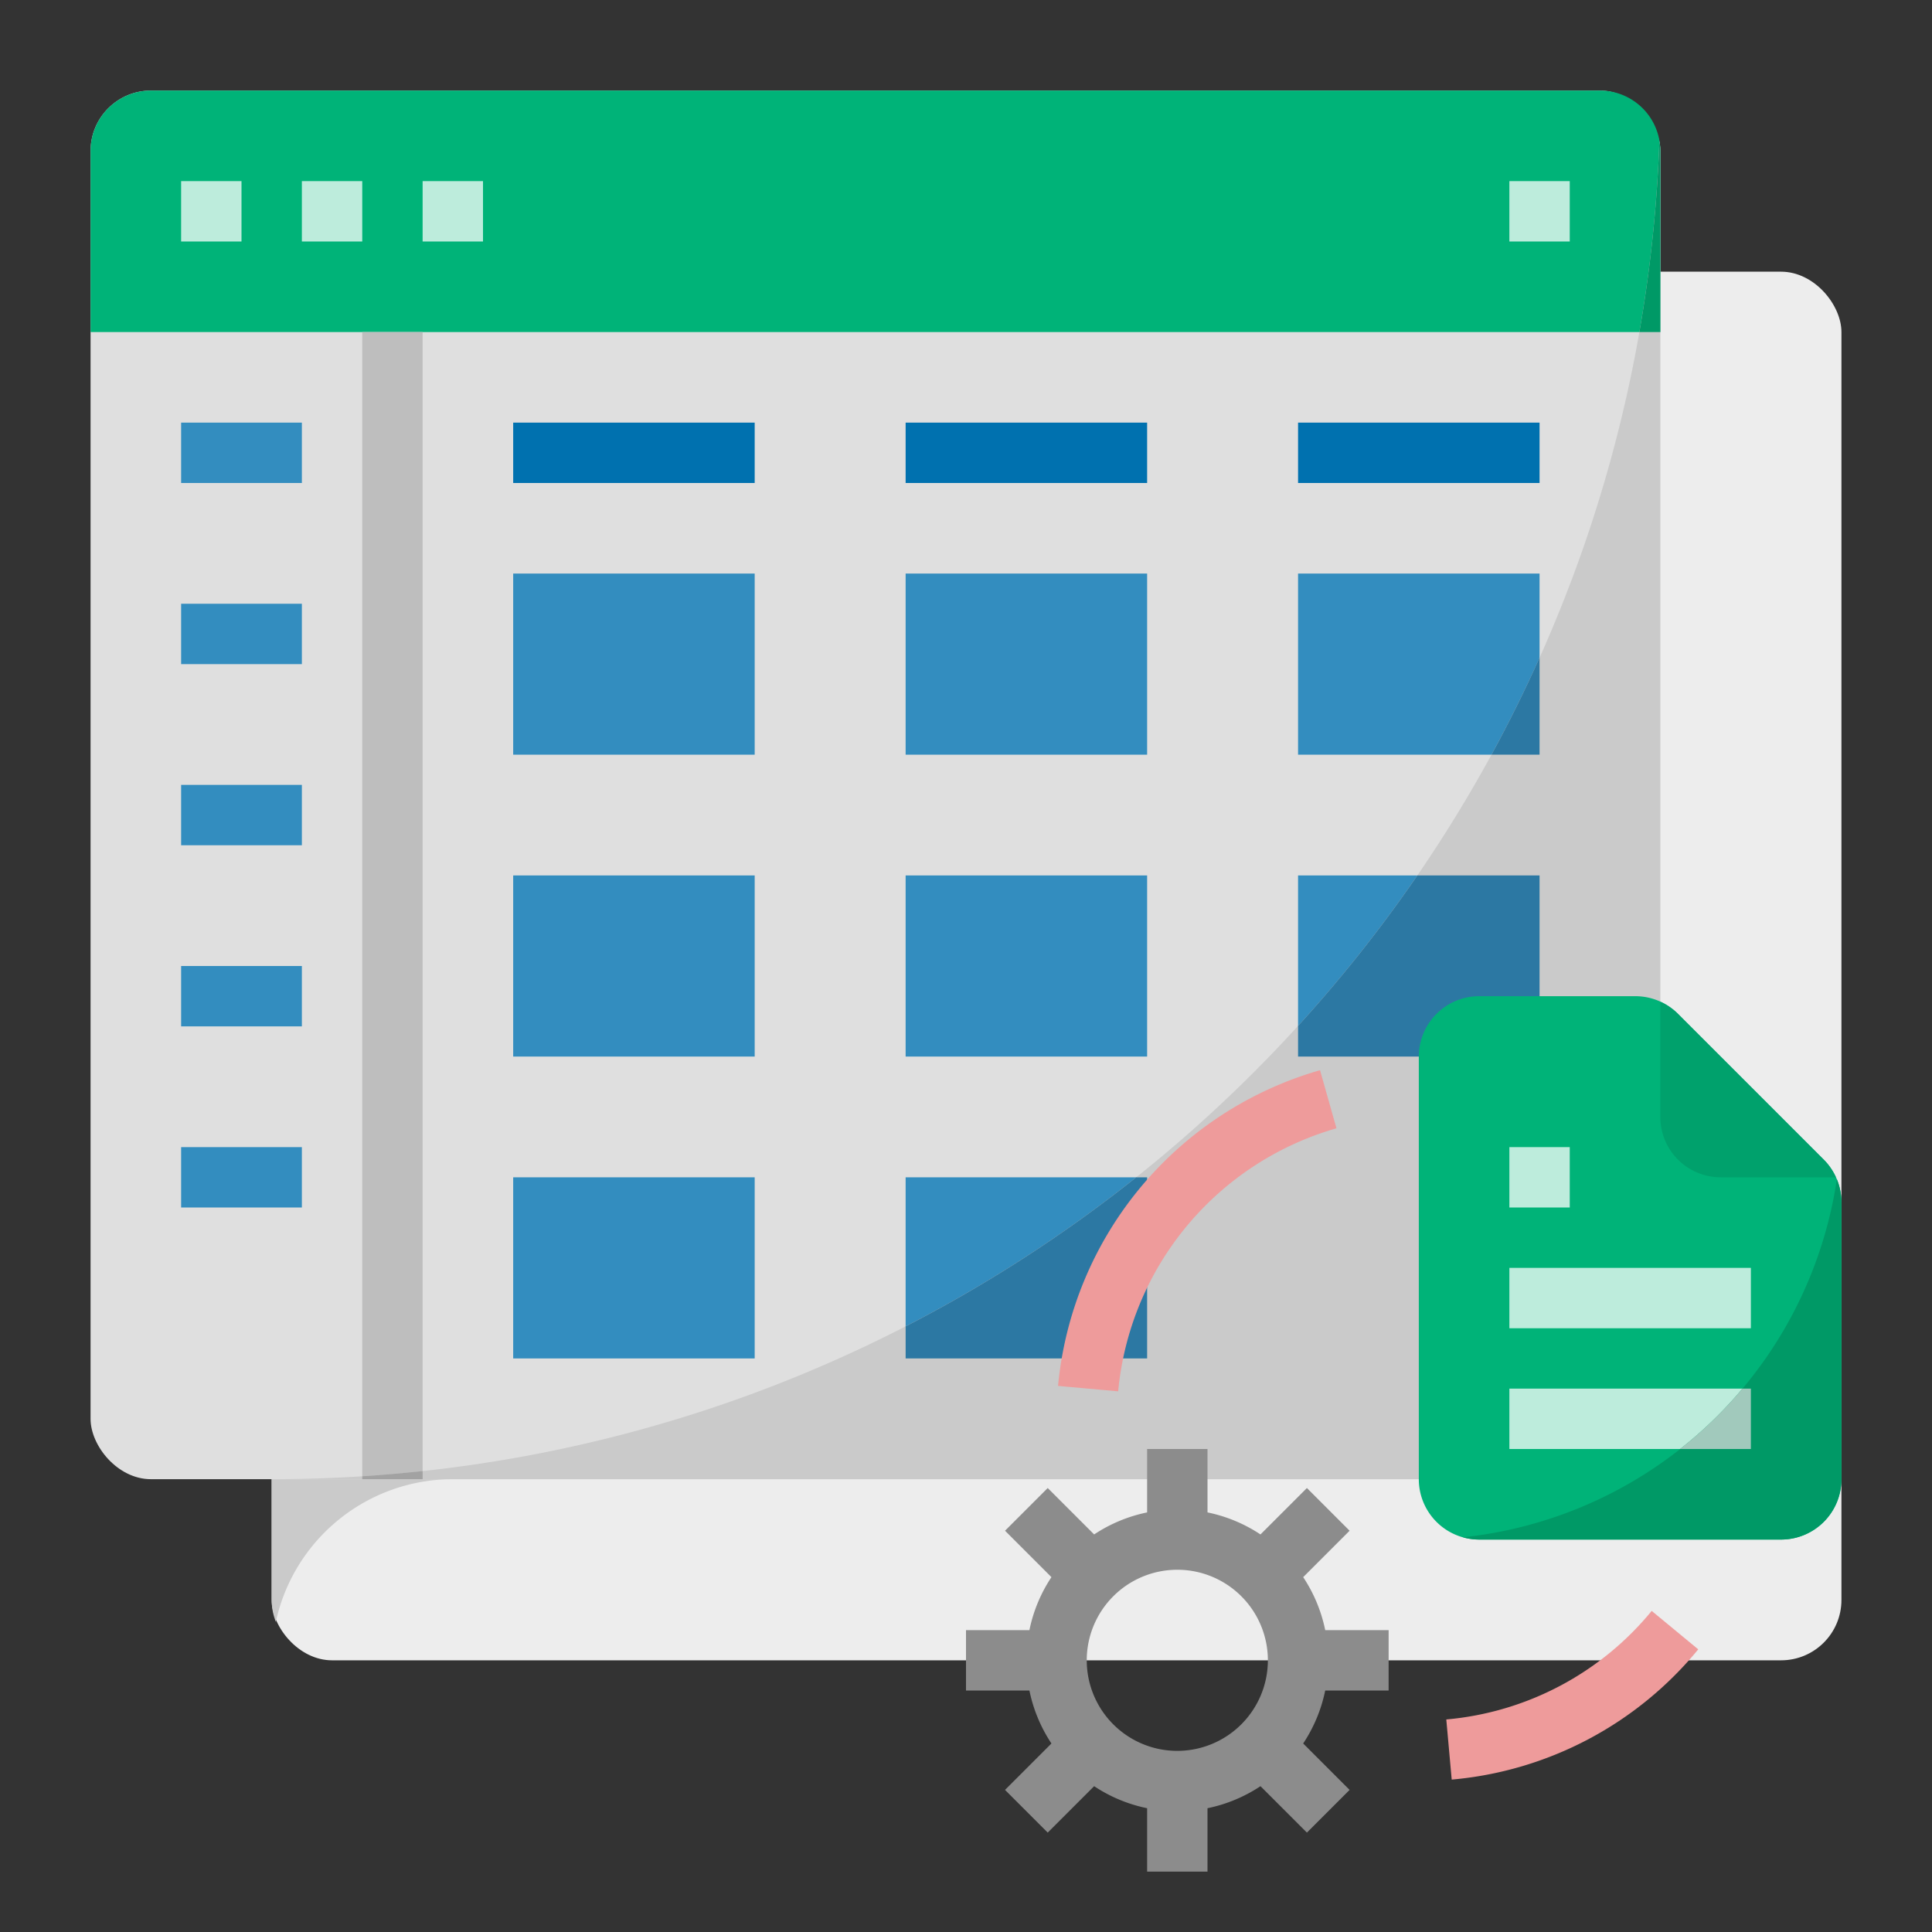 <?xml version="1.0" ?><svg viewBox="0 0 512 512" xmlns="http://www.w3.org/2000/svg"><rect x="0" y="0" width="512" height="512" fill="#333333" stroke="none"/><defs><style>.cls-1{fill:#ededed;}.cls-2{fill:#cacaca;}.cls-3{fill:#dfdfdf;}.cls-4{fill:#00b378;}.cls-5{fill:#bdecdc;}.cls-6{fill:#338dbf;}.cls-7{fill:#0071af;}.cls-8{fill:#ee9b9b;}.cls-9{fill:#bebebe;}.cls-10{fill:#8c8c8c;}.cls-11{fill:#096;}.cls-12{fill:#2c78a3;}.cls-13{fill:#a2a2a2;}.cls-14{fill:#00a16c;}.cls-15{fill:#a1c9bc;}</style></defs><title/><g data-name="/ FLAT" id="_FLAT"><rect class="cls-1" height="368" rx="16" width="416" x="72" y="72"/><path class="cls-2" d="M120,392H72v32a15.93,15.93,0,0,0,1.098,5.793A48.01,48.01,0,0,1,120,392Z"/><rect class="cls-3" height="368" rx="16" width="416" x="24" y="24"/><path class="cls-4" d="M24,40V88H440V40a16,16,0,0,0-16-16H40A16,16,0,0,0,24,40Z"/><rect class="cls-5" height="16" width="16" x="48" y="48"/><rect class="cls-5" height="16" width="16" x="80" y="48"/><rect class="cls-5" height="16" width="16" x="112" y="48"/><rect class="cls-5" height="16" width="16" x="400" y="48"/><rect class="cls-6" height="16" width="32" x="48" y="112"/><rect class="cls-6" height="16" width="32" x="48" y="160"/><rect class="cls-6" height="16" width="32" x="48" y="208"/><rect class="cls-6" height="16" width="32" x="48" y="304"/><rect class="cls-7" height="16" width="64" x="136" y="112"/><rect class="cls-6" height="48" width="64" x="136" y="152"/><rect class="cls-7" height="16" width="64" x="240" y="112"/><rect class="cls-6" height="48" width="64" x="240" y="152"/><rect class="cls-7" height="16" width="64" x="344" y="112"/><rect class="cls-6" height="48" width="64" x="344" y="152"/><rect class="cls-6" height="48" width="64" x="136" y="232"/><rect class="cls-6" height="48" width="64" x="136" y="312"/><rect class="cls-6" height="48" width="64" x="240" y="232"/><rect class="cls-6" height="48" width="64" x="240" y="312"/><rect class="cls-6" height="48" width="64" x="344" y="232"/><rect class="cls-6" height="16" width="32" x="48" y="256"/><path class="cls-8" d="M384.718,471.609l-1.437-15.936a79.374,79.374,0,0,0,54.435-28.769l12.337,10.189A95.266,95.266,0,0,1,384.718,471.609Z"/><rect class="cls-9" height="304" width="16" x="96" y="88"/><path class="cls-2" d="M72,392H424a16,16,0,0,0,16-16V40a16.044,16.044,0,0,0-.241-2.676C432.745,234.392,270.78,392,72,392Z"/><path class="cls-10" d="M368,448V432H351.195a39.772,39.772,0,0,0-5.839-14.042l12.301-12.301-11.313-11.314L334.042,406.644A39.772,39.772,0,0,0,320,400.805V384H304v16.805a39.772,39.772,0,0,0-14.042,5.839l-12.301-12.301-11.313,11.314L278.644,417.958a39.772,39.772,0,0,0-5.839,14.042H256v16h16.805a39.772,39.772,0,0,0,5.839,14.042l-12.301,12.301,11.313,11.314L289.958,473.356A39.772,39.772,0,0,0,304,479.195V496h16V479.195a39.772,39.772,0,0,0,14.042-5.839l12.301,12.301,11.313-11.314L345.356,462.042a39.772,39.772,0,0,0,5.839-14.042Zm-56,16a24,24,0,1,1,24-24A24.027,24.027,0,0,1,312,464Z"/><path class="cls-11" d="M439.93,38.612c-.042-.434-.1-.863-.171-1.287l-0-.001A369.331,369.331,0,0,1,434.446,88H440V40C440,39.531,439.969,39.07,439.93,38.612Z"/><path class="cls-12" d="M408,174.292Q402.117,187.426,395.255,200H408Z"/><path class="cls-12" d="M344,280h64V232H375.613A369.673,369.673,0,0,1,344,271.862Z"/><path class="cls-12" d="M304,312h-2.901A368.381,368.381,0,0,1,240,351.5V360h64Z"/><path class="cls-13" d="M96,391.226V392h16v-2.155Q104.049,390.705,96,391.226Z"/><path class="cls-8" d="M296.327,368.718l-15.936-1.436a96.454,96.454,0,0,1,69.432-83.668l4.354,15.396A80.362,80.362,0,0,0,296.327,368.718Z"/><path class="cls-4" d="M444.686,268.686l38.627,38.627A16,16,0,0,1,488,318.627V392a16,16,0,0,1-16,16H392a16,16,0,0,1-16-16V280a16,16,0,0,1,16-16h41.373A16,16,0,0,1,444.686,268.686Z"/><path class="cls-14" d="M483.314,307.314l-38.627-38.627A15.974,15.974,0,0,0,440,265.456V296a16,16,0,0,0,16,16h30.544A15.977,15.977,0,0,0,483.314,307.314Z"/><rect class="cls-5" height="16" width="64" x="400" y="336"/><rect class="cls-5" height="16" width="64" x="400" y="368"/><rect class="cls-5" height="16" width="16" x="400" y="304"/><path class="cls-11" d="M387.686,407.395A15.98,15.98,0,0,0,392,408h80a16,16,0,0,0,16-16V318.627a15.995,15.995,0,0,0-1.215-6.114A112.051,112.051,0,0,1,387.686,407.395Z"/><path class="cls-15" d="M445.248,384H464V368h-2.239A112.624,112.624,0,0,1,445.248,384Z"/></g></svg>